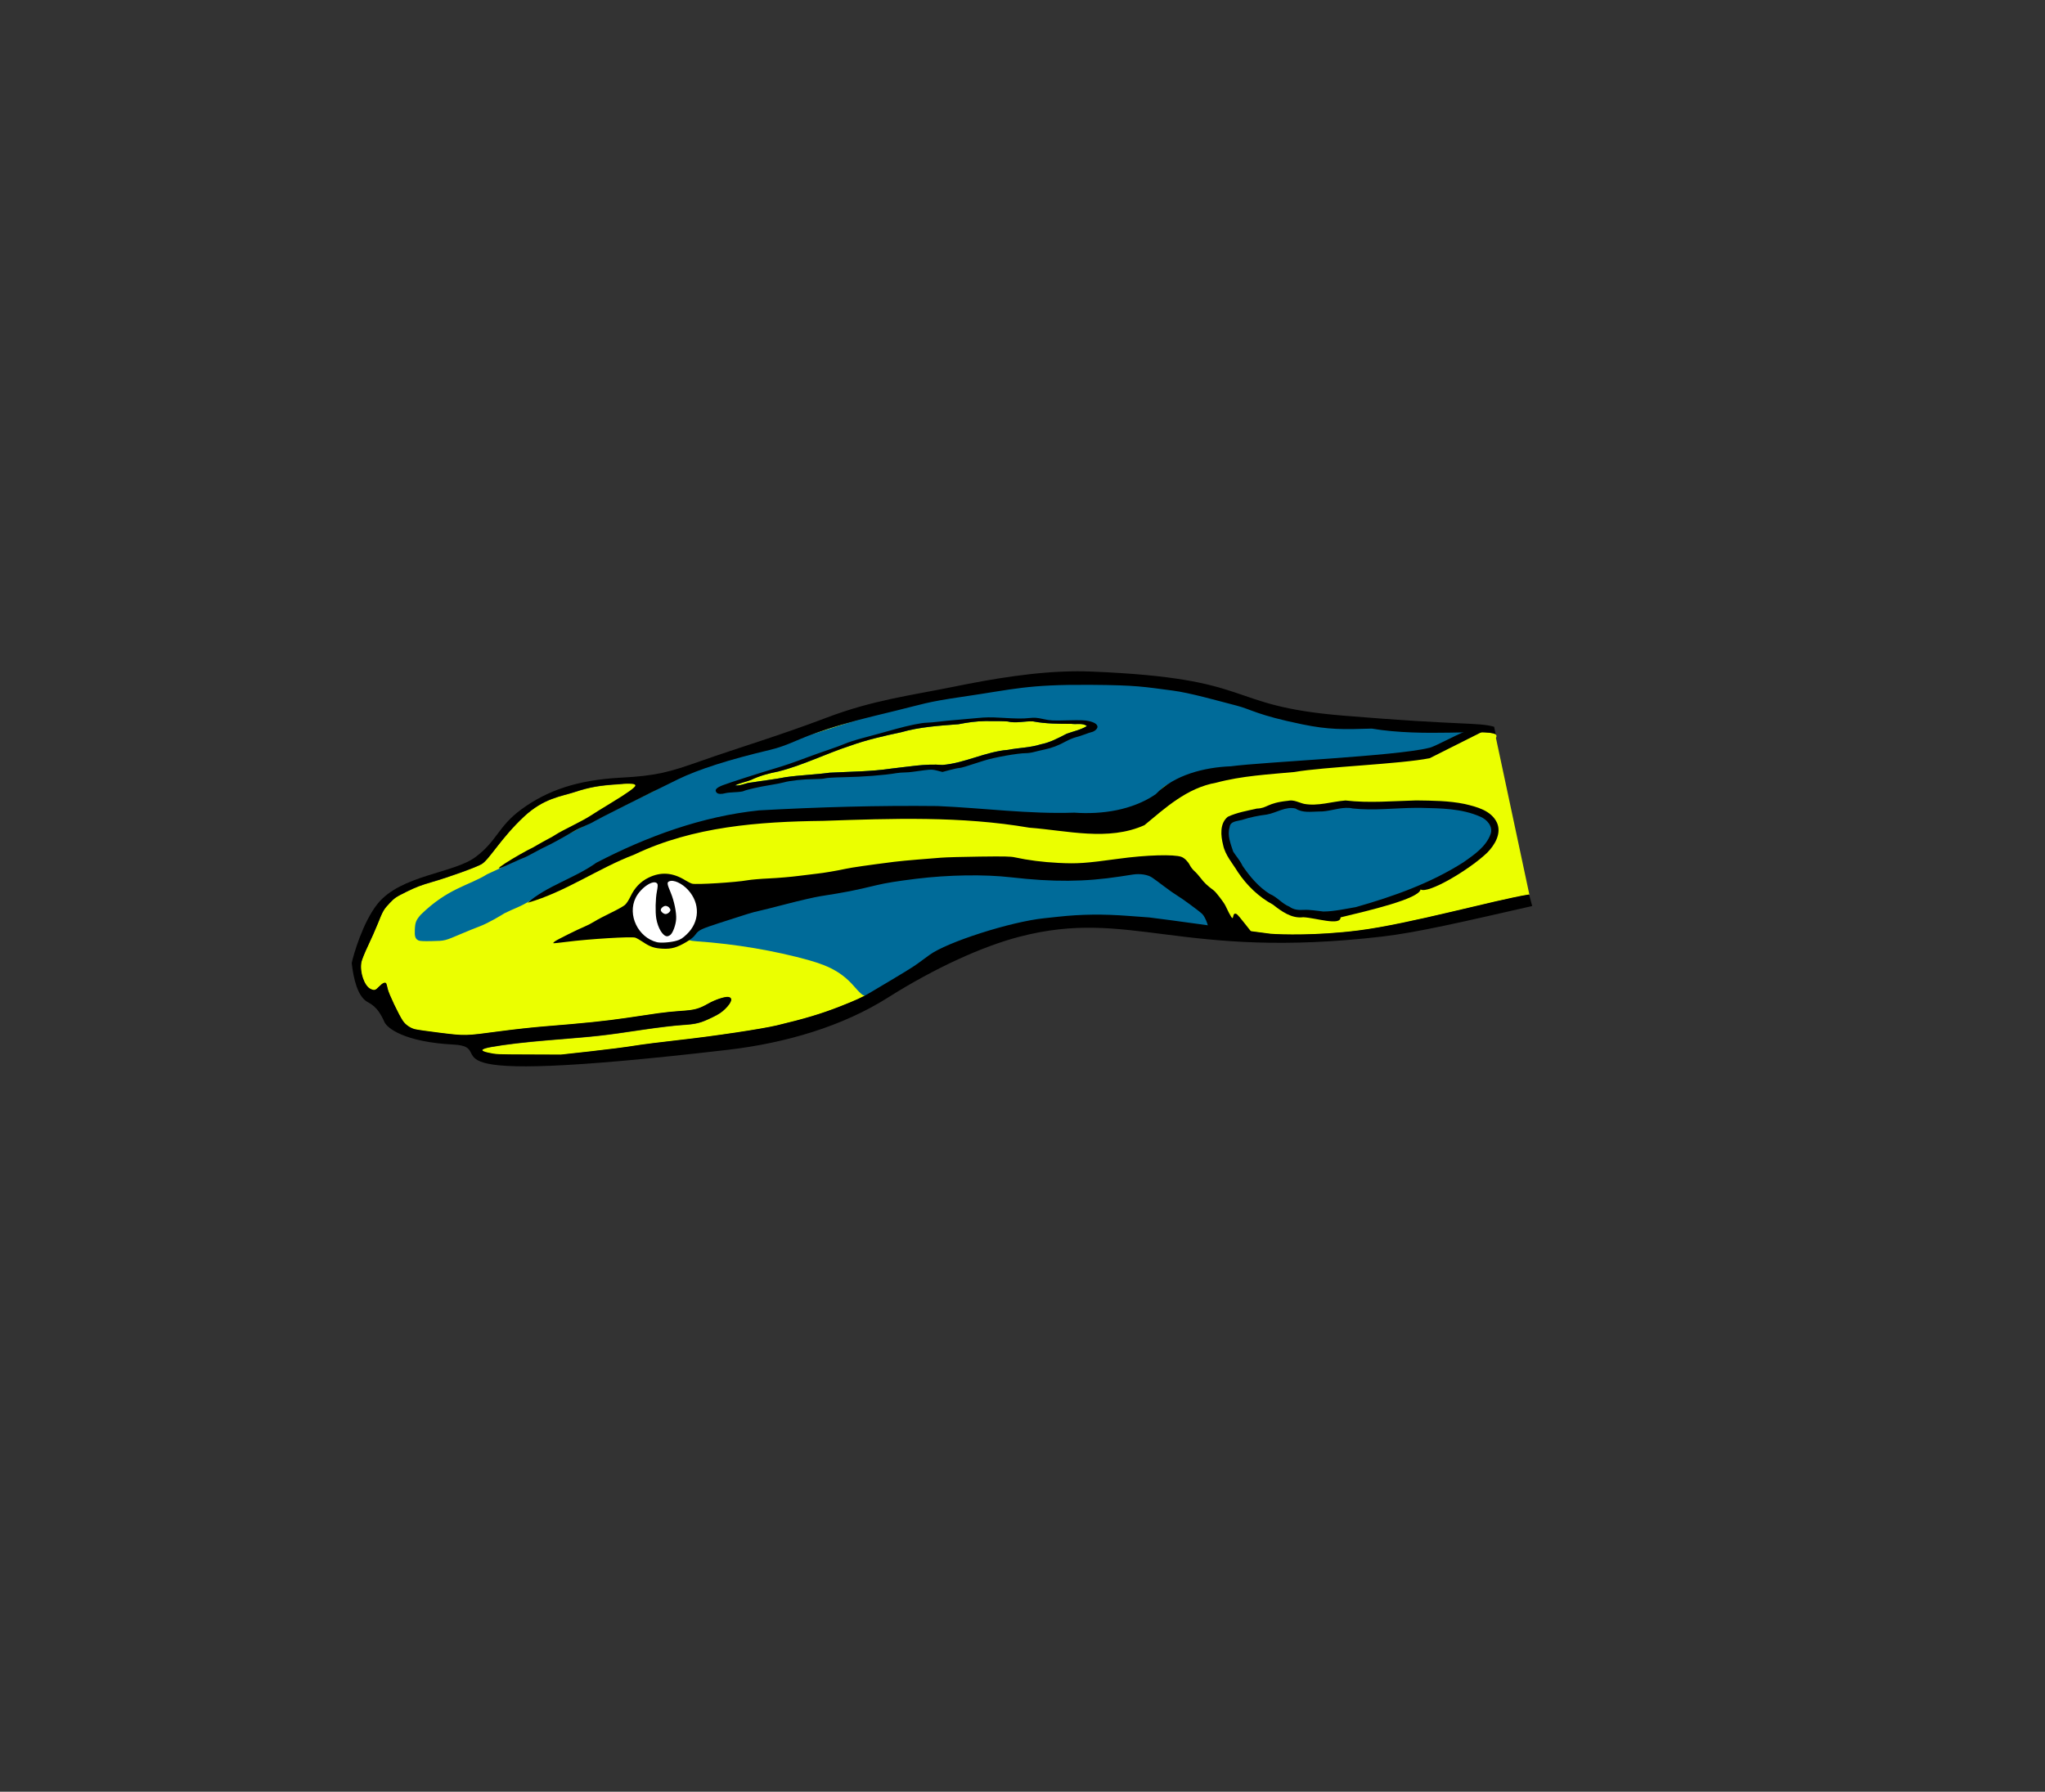 <?xml version="1.0" encoding="UTF-8" standalone="no"?>
<!-- Created with Inkscape (http://www.inkscape.org/) -->

<svg
   xmlns:dc="http://purl.org/dc/elements/1.1/"
   xmlns:cc="http://creativecommons.org/ns#"
   xmlns:rdf="http://www.w3.org/1999/02/22-rdf-syntax-ns#"
   xmlns:svg="http://www.w3.org/2000/svg"
   xmlns="http://www.w3.org/2000/svg"
   xmlns:sodipodi="http://sodipodi.sourceforge.net/DTD/sodipodi-0.dtd"
   xmlns:inkscape="http://www.inkscape.org/namespaces/inkscape"
   inkscape:version="0.48.1 r9760"
   version="1.1"
   id="svg2"
   height="2416.919"
   width="2758.172"
   sodipodi:docname="snakebrain-head.svg">
  <rect width="100%" height="100%" fill="#333333" stroke="none"/>
  <defs
     id="defs4">
    <inkscape:perspective
       sodipodi:type="inkscape:persp3d"
       inkscape:vp_x="0 : 526.18109 : 1"
       inkscape:vp_y="0 : 1000 : 0"
       inkscape:vp_z="744.09448 : 526.18109 : 1"
       inkscape:persp3d-origin="372.04724 : 350.78739 : 1"
       id="perspective10" />
    <inkscape:perspective
       id="perspective2845"
       inkscape:persp3d-origin="0.5 : 0.33333333 : 1"
       inkscape:vp_z="1 : 0.5 : 1"
       inkscape:vp_y="0 : 1000 : 0"
       inkscape:vp_x="0 : 0.5 : 1"
       sodipodi:type="inkscape:persp3d" />
    <inkscape:perspective
       id="perspective6332"
       inkscape:persp3d-origin="0.5 : 0.33333333 : 1"
       inkscape:vp_z="1 : 0.5 : 1"
       inkscape:vp_y="0 : 1000 : 0"
       inkscape:vp_x="0 : 0.5 : 1"
       sodipodi:type="inkscape:persp3d" />
    <inkscape:perspective
       id="perspective6375"
       inkscape:persp3d-origin="0.5 : 0.33333333 : 1"
       inkscape:vp_z="1 : 0.5 : 1"
       inkscape:vp_y="0 : 1000 : 0"
       inkscape:vp_x="0 : 0.5 : 1"
       sodipodi:type="inkscape:persp3d" />
    <inkscape:perspective
       id="perspective6439"
       inkscape:persp3d-origin="0.5 : 0.33333333 : 1"
       inkscape:vp_z="1 : 0.5 : 1"
       inkscape:vp_y="0 : 1000 : 0"
       inkscape:vp_x="0 : 0.5 : 1"
       sodipodi:type="inkscape:persp3d" />
    <inkscape:perspective
       id="perspective6517"
       inkscape:persp3d-origin="0.5 : 0.33333333 : 1"
       inkscape:vp_z="1 : 0.5 : 1"
       inkscape:vp_y="0 : 1000 : 0"
       inkscape:vp_x="0 : 0.5 : 1"
       sodipodi:type="inkscape:persp3d" />
    <inkscape:perspective
       id="perspective6593"
       inkscape:persp3d-origin="0.5 : 0.33333333 : 1"
       inkscape:vp_z="1 : 0.5 : 1"
       inkscape:vp_y="0 : 1000 : 0"
       inkscape:vp_x="0 : 0.5 : 1"
       sodipodi:type="inkscape:persp3d" />
    <inkscape:perspective
       id="perspective6669"
       inkscape:persp3d-origin="0.5 : 0.33333333 : 1"
       inkscape:vp_z="1 : 0.5 : 1"
       inkscape:vp_y="0 : 1000 : 0"
       inkscape:vp_x="0 : 0.5 : 1"
       sodipodi:type="inkscape:persp3d" />
    <inkscape:perspective
       id="perspective6745"
       inkscape:persp3d-origin="0.5 : 0.33333333 : 1"
       inkscape:vp_z="1 : 0.5 : 1"
       inkscape:vp_y="0 : 1000 : 0"
       inkscape:vp_x="0 : 0.5 : 1"
       sodipodi:type="inkscape:persp3d" />
    <inkscape:perspective
       id="perspective6821"
       inkscape:persp3d-origin="0.5 : 0.33333333 : 1"
       inkscape:vp_z="1 : 0.5 : 1"
       inkscape:vp_y="0 : 1000 : 0"
       inkscape:vp_x="0 : 0.5 : 1"
       sodipodi:type="inkscape:persp3d" />
  </defs>
  <sodipodi:namedview
     id="base"
     pagecolor="#ffffff"
     bordercolor="#666666"
     borderopacity="1.0"
     inkscape:pageopacity="0.0"
     inkscape:pageshadow="2"
     inkscape:zoom="0.35355339"
     inkscape:cx="1782.5881"
     inkscape:cy="831.64793"
     inkscape:document-units="px"
     inkscape:current-layer="g6831"
     showgrid="false"
     inkscape:window-width="1857"
     inkscape:window-height="1179"
     inkscape:window-x="61"
     inkscape:window-y="19"
     inkscape:window-maximized="0"
     showguides="false"
     inkscape:guide-bbox="true">
    <sodipodi:guide
       orientation="0,1"
       position="140.64,1536.618"
       id="guide5577" />
    <sodipodi:guide
       orientation="0,1"
       position="-515.679,953.224"
       id="guide5579" />
    <sodipodi:guide
       orientation="1,0"
       position="695.793,1326.532"
       id="guide5581" />
  </sodipodi:namedview>
  <g
     inkscape:label="Layer 1"
     inkscape:groupmode="layer"
     id="layer1"
     transform="translate(-1502.171,1693.136)">
    <g
       id="g6831">
      <g
         id="g6271">
        <path
           sodipodi:type="arc"
           style="fill:#000000;fill-opacity:1;stroke:none"
           id="path6829"
           sodipodi:cx="2397.2617"
           sodipodi:cy="-467.28928"
           sodipodi:rx="45.035263"
           sodipodi:ry="46.190014"
           d="m 2442.297,-467.289 c 0,25.51 -20.163,46.19 -45.035,46.19 -24.872,0 -45.035,-20.68 -45.035,-46.19 0,-25.51 20.163,-46.19 45.035,-46.19 24.872,0 45.035,20.68 45.035,46.19 z"
           transform="translate(2,4)" />
        <path
           id="path6211"
           d="m 3338.617,-669.136 c 3.246,-0.639 12.062,-1.582 19.59,-2.096"
           style="fill:#ffde00;fill-opacity:1;stroke:none" />
        <path
           id="path6209"
           d="m 3358.208,-671.232 c 47.09,-10.608 55.816,-27.288 81.308,-26.18"
           style="fill:#ffde00;fill-opacity:1;stroke:none" />
        <path
           id="path5669"
           d="m 3312.396,-466.788 c 9.075,-1.44 20.55,-3.717 25.5,-5.061 176.423,-82.481 250.464,-110.928 -14.154,-126.901 -9.716,-0.607 -12.277,-0.41 -19.865,1.526 -6.62,1.688 -10.095,2.061 -14.475,1.553 -4.344,-0.504 -7.011,-0.226 -10.826,1.129 -4.498,1.597 -5.867,1.66 -12.282,0.56 -3.971,-0.681 -9.285,-2.187 -11.809,-3.347 -6.77,-3.111 -12.683,-2.642 -25.72,2.042 -6.817,2.449 -15.343,4.623 -22,5.61 -5.978,0.886 -14.678,2.937 -19.332,4.559 -4.654,1.621 -9.696,2.948 -11.203,2.948 -9.956,0 -13.343,10.775 -8.72,27.739 2.525,9.263 3.047,10.328 7.462,15.215 1.877,2.077 4.108,5.441 4.958,7.476 1.491,3.569 7.799,12.377 16.698,23.316 6.864,8.438 18.491,18.214 25.291,21.265 3.66,1.642 7.8,4.512 10.091,6.996 2.648,2.87 7.181,5.816 14.234,9.248 l 10.349,5.037 10.151,-0.614 c 7.222,-0.437 11.594,-0.216 15.151,0.765 7.321,2.018 12.164,1.85 30.5,-1.059 z"
           style="fill:#000000" />
        <path
           sodipodi:nodetypes="ccsssssssccsssssssscsscsscsssscssssssssssscccssssscsssssssc"
           inkscape:connector-curvature="0"
           id="path6193"
           d="m 3519.78,-697.827 c 10.72,-17.246 -85.773,1.701 -167.713,-12.1 -34.922,5.147 -58.277,1.528 -93.672,-5.745 -61.554,-12.647 -68.341,-20.058 -89,-25.359 -27.177,-6.973 -62.532,-17.194 -85.912,-20.212 -39.353,-5.08 -47.491,-7.301 -111.088,-7.715 -85.877,-0.559 -101.395,5.79 -174,16.352 -46.943,6.829 -52.973,9.958 -88,18.48 -42.541,10.35 -65.736,15.858 -93,24.783 -39.134,12.81 -50.837,21.953 -77.5,28.26 -66.767,18.777 -108.623,31.734 -202.936,45.95 -26.066,1.568 -39.739,3.988 -59.775,10.577 -17.961,5.907 -41.609,8.104 -68.42,33.142 -31.073,29.018 -46.324,57.242 -56.869,63.914 -6.339,4.011 -43.347,17.38 -67.5,24.383 -14.826,4.299 -21.585,6.892 -34.032,13.058 -14.384,7.125 -16.062,8.252 -22.709,15.25 -8.123,8.552 -9.175,10.375 -16.304,28.262 -2.822,7.081 -8.698,20.363 -13.057,29.517 -4.43,9.302 -8.376,19.079 -8.947,22.167 -2.445,13.224 3.999,32.066 12.316,36.012 5.268,2.5 6.529,2.146 11.828,-3.322 4.648,-4.797 8.041,-6.208 9.45,-3.93 0.364,0.589 1.252,3.892 1.974,7.341 1.329,6.354 15.019,35.131 20.524,43.142 3.416,4.972 9.245,9.126 15.407,10.981 2.554,0.768 18.01,3.024 34.347,5.012 34.913,4.249 33.749,4.279 81.204,-2.074 17.875,-2.393 44.2,-5.29 58.5,-6.438 55.567,-4.461 83.131,-7.302 112,-11.544 16.5,-2.424 36.075,-5.303 43.5,-6.397 7.425,-1.094 20.797,-2.453 29.716,-3.02 18.788,-1.194 24.334,-2.692 37.529,-10.141 8.993,-5.077 21.763,-9.305 26.419,-8.748 6.707,0.802 5.098,7.101 -4.114,16.112 -4.611,4.51 -8.666,7.18 -17.05,11.223 -16.224,7.824 -21.501,9.149 -41.602,10.445 -9.596,0.619 -32.198,3.316 -50.398,6.015 -58.13,8.619 -59.361,8.756 -130.428,14.537 -30.315,2.466 -58.102,5.776 -76.257,9.085 -14.281,2.603 -15.491,5.267 -3.546,7.811 10.84,2.308 10.14,2.277 55.469,2.438 l 42.239,0.15 40.261,-4.441 0,-3e-4 c 22.143,-2.443 48.361,-5.801 58.261,-7.463 9.9,-1.662 38.3,-5.271 63.112,-8.02 45.383,-5.029 109.796,-14.712 129.888,-19.526 38.518,-9.228 59.674,-15.599 85.673,-25.801 20.204,-7.928 29.663,-12.237 39,-17.767 45.269,-26.811 58.222,-34.721 65.126,-39.774 4.29,-3.139 11.39,-8.35 15.779,-11.579 23.555,-17.329 109.097,-44.774 154.421,-49.545 6.05,-0.637 14.825,-1.571 19.5,-2.077 31.371,-3.392 59.802,-3.709 95,-1.059 7.425,0.559 19.8,1.473 27.5,2.03 7.7,0.558 156.9,21.45 163.5,21.984 14.752,1.192 62.702,2.567 118.16,-4.361 69.761,-8.714 187.194,-41.89 231.374,-48.686"
           style="fill:#ebff00;fill-opacity:1;stroke:none" />
        <path
           sodipodi:nodetypes="ccccccccccccccccc"
           inkscape:connector-curvature="0"
           id="path6221"
           d="m 3412.469,-613.438 c -31.835,0.815 -63.82,3.821 -95.563,0.094 -18.581,1.443 -37.169,7.995 -55.875,4.562 -7.115,-1.707 -13.973,-5.958 -21.719,-4.156 -28.893,2.972 -27.324,10.072 -42,10.5 -13.155,3 -26.927,5.331 -39.156,11.062 -11.162,9.031 -9.517,25.584 -6.324,38.065 2.904,13.968 12.7,24.537 19.824,36.404 12.094,18.129 28.146,33.643 47.353,44.008 11.653,9.15 25.215,19.067 40.959,17.023 16.745,0.803 50.246,12.062 50.29,0.199 38.072,-9.165 105.857,-24.994 107.891,-37.678 9.932,6.455 65.393,-26.158 89.976,-49.677 10.022,-10.202 19.461,-25.729 13.125,-40.219 -7.753,-16.692 -27.349,-21.561 -43.696,-25.398 -21.365,-4.413 -43.349,-4.468 -65.085,-4.79 z"
           style="fill:#000000;fill-opacity:1;stroke:none" />
        <path
           id="path6205"
           transform="translate(1502.171,-1693.136)"
           d="M 1477.625 919.562 C 1417.024 919.874 1355.782 927.445 1286.812 936.656 C 1255.387 941.501 1162.896 968.77 1116.719 983.719 C 1074.621 997.346 1058.83 1000.184 1039.188 1004.75 C 1002.952 1013.259 953.387 1033.412 909.625 1051.188 C 899.45 1056.335 882.994 1066.64 879.969 1068.031 C 812.339 1099.694 724.09 1148.937 657.094 1179.25 C 632.294 1194.698 604.312 1197.881 567.469 1233.875 C 561.152 1241.171 559.969 1244.083 559.5 1253.688 C 559.04 1263.115 560.059 1266.304 564.219 1268.5 C 566.053 1269.468 570.855 1269.73 582.688 1269.469 C 600.505 1269.075 599.321 1269.348 623.188 1259.188 C 630.612 1256.027 641.188 1251.752 646.688 1249.688 C 659.505 1244.876 677.321 1233.88 680.344 1231.969 C 693.568 1225.274 701.333 1223.64 716.531 1214.031 C 738.122 1204.412 752.285 1205.848 769.031 1189.125 C 776.456 1184.965 792.023 1175.382 797.969 1172.75 C 818.774 1165.418 815.585 1165.141 830.406 1154.594 C 834.885 1150.369 862.096 1137.441 879.688 1131.719 C 883.538 1130.466 893.636 1126.769 902.125 1123.5 C 910.614 1120.231 921.414 1116.723 926.125 1115.688 C 930.836 1114.652 939.862 1112.008 946.188 1109.812 C 957.596 1105.852 973.069 1102.488 995.188 1099.188 C 1013.989 1096.381 1020.726 1095.711 1040.688 1094.719 C 1051.138 1094.199 1065.088 1093.328 1071.688 1092.781 C 1078.287 1092.235 1106.148 1091.531 1133.594 1091.219 C 1161.039 1090.907 1183.831 1090.447 1184.25 1090.188 C 1184.669 1089.928 1192.954 1089.31 1202.656 1088.812 C 1220.05 1087.92 1247.398 1088.577 1279.188 1090.656 C 1287.713 1091.214 1304.138 1092.177 1315.688 1092.781 C 1327.237 1093.385 1342.763 1094.808 1350.188 1095.938 C 1361.822 1097.708 1371.081 1098.104 1417.188 1098.812 C 1446.612 1099.265 1472.821 1099.924 1475.406 1100.281 C 1478.604 1100.723 1481.661 1100.411 1484.969 1099.312 C 1487.643 1098.424 1494.06 1096.995 1499.25 1096.156 C 1512.368 1094.036 1522.665 1091.29 1530.25 1087.875 C 1533.803 1086.276 1539.388 1084.218 1542.688 1083.281 C 1551.71 1080.72 1556.676 1077.379 1561.062 1070.938 C 1563.203 1067.793 1566.855 1063.71 1569.188 1061.844 C 1574.389 1057.682 1587.383 1052.069 1596.156 1050.219 C 1599.746 1049.461 1607.174 1046.766 1612.656 1044.219 C 1620.245 1040.693 1624.477 1039.391 1630.375 1038.719 C 1634.636 1038.233 1639.974 1037.323 1642.219 1036.719 C 1644.56 1036.088 1653.207 1035.702 1662.5 1035.812 C 1675.832 1035.971 1679.751 1035.68 1684.688 1034.156 C 1691.404 1032.084 1710.447 1031.709 1737.188 1033.125 C 1751.582 1033.887 1751.817 1033.868 1766.219 1030.375 C 1782.168 1026.506 1792.605 1025.83 1815.5 1027.219 C 1822.83 1027.664 1830.207 1027.536 1835 1026.844 C 1839.241 1026.231 1847.862 1025.297 1854.188 1024.781 C 1860.513 1024.266 1869.513 1022.91 1874.188 1021.781 C 1878.862 1020.653 1884.951 1019.75 1887.719 1019.75 C 1890.486 1019.746 1895.211 1019.056 1898.219 1018.219 C 2009.064 988.404 1974.75 986.209 1967.594 985.844 C 1892.415 982.01 1871.113 982.587 1744.719 969.594 C 1734.813 967.41 1715.662 963.362 1702.188 960.625 C 1679.385 955.994 1664.529 945.841 1641.438 939.625 C 1584.079 924.679 1531.097 919.288 1477.625 919.562 z M 1329.188 972.656 C 1330.942 972.634 1332.706 972.644 1334.469 972.688 C 1342.656 972.63 1350.86 972.626 1359.031 973.188 C 1370.396 976.045 1381.961 972.423 1393.438 973.094 C 1410.387 976.389 1427.857 976.328 1445.156 976.406 C 1451.906 977.45 1460.469 974.844 1465.938 979.438 C 1457.536 984.557 1447.742 986.448 1438.562 989.812 C 1427.297 995.658 1416.039 1001.663 1403.375 1004.125 C 1389.144 1008.664 1374.172 1008.624 1359.594 1011.5 C 1329.211 1013.904 1301.401 1029.438 1271.125 1031.875 C 1247.97 1029.983 1225 1034.314 1202.062 1036.781 C 1174.531 1040.856 1146.722 1040.823 1119 1042.312 C 1099.395 1044.987 1079.446 1045.507 1059.844 1048.312 C 1044.386 1051.417 1028.832 1052.957 1013.281 1055.562 C 1005.809 1055.936 998.782 1060.505 991.406 1059.406 C 997.635 1056.284 1005.961 1054.738 1012.969 1052.031 C 1024.764 1046.38 1037.223 1043.113 1050.031 1040.594 C 1083.268 1032.147 1114.32 1016.503 1146.844 1005.906 C 1169.218 997.837 1192.319 992.686 1215.5 987.719 C 1240.687 980.504 1266.797 978.926 1292.781 976.906 C 1304.826 974.512 1316.908 972.81 1329.188 972.656 z M 1909.844 1089.719 C 1881.33 1089.888 1852.647 1093.71 1824.312 1090.531 C 1821.4 1089.758 1818.241 1089.674 1815.125 1089.75 C 1802.85 1090.181 1791.166 1095.047 1778.719 1094.656 C 1768.162 1094.861 1756.692 1096.773 1747.406 1090.656 C 1734.011 1087.354 1721.547 1096.522 1708.656 1098.75 C 1697.286 1100.187 1686.093 1102.351 1675.094 1106 C 1668.849 1107.813 1659.302 1107.466 1658.438 1115.812 C 1655.046 1127.086 1659.856 1138.232 1663.281 1148.812 C 1667.422 1155.234 1672.647 1160.931 1675.875 1167.969 C 1685.796 1182.493 1697.582 1196.557 1712.656 1205.938 C 1722.529 1209.926 1729.014 1218.992 1739.031 1223 C 1744.726 1227.239 1751.351 1227.805 1758.219 1227.344 C 1767.228 1226.894 1776.003 1228.708 1784.812 1229.562 C 1799.572 1229.474 1814.064 1226.054 1828.531 1223.656 C 1879.007 1209.338 1929.243 1191.536 1973.75 1163.188 C 1988.109 1153.079 2004.211 1142.302 2010.469 1125.031 C 2014.067 1114.736 2005.354 1105.26 1996.531 1101.625 C 1971.246 1090.421 1942.82 1090.306 1915.562 1089.719 C 1913.663 1089.694 1911.745 1089.707 1909.844 1089.719 z M 1533.031 1173.25 C 1525.401 1173.235 1517.172 1173.808 1512.188 1174.938 C 1508.062 1175.872 1501.537 1176.907 1497.688 1177.25 C 1493.838 1177.593 1487.005 1178.514 1482.5 1179.281 C 1477.995 1180.048 1462.821 1180.964 1448.781 1181.344 C 1422.367 1182.057 1409.657 1181.482 1369.188 1177.688 C 1329.647 1173.98 1318.476 1173.579 1287.719 1174.719 C 1271.753 1175.31 1251.713 1176.65 1243.188 1177.719 C 1234.662 1178.788 1223.412 1180.166 1218.188 1180.75 C 1203.814 1182.358 1184.802 1185.575 1174.188 1188.219 C 1146.523 1195.109 1125.818 1199.193 1102.688 1202.281 C 1095.416 1203.252 1077.992 1207.194 1058.469 1212.312 C 1040.749 1216.958 1021.945 1221.662 1016.656 1222.75 C 1011.367 1223.838 1003.816 1225.893 999.875 1227.312 C 995.934 1228.732 990.212 1230.533 987.188 1231.344 C 975.998 1234.342 942.597 1245.811 939.469 1247.719 C 935.386 1250.208 927.188 1261.213 927.188 1264.219 C 927.188 1267.975 929.77 1269.084 940.031 1269.781 C 991.334 1273.266 1045.59 1282.453 1091.688 1295.438 C 1121.302 1303.779 1137.657 1313.557 1153.938 1332.719 C 1157.442 1336.844 1161.741 1341.044 1163.5 1342.031 C 1165.56 1343.187 1167.755 1343.613 1169.688 1343.25 C 1174.389 1342.367 1230.244 1308.51 1244.688 1297.781 C 1261.385 1285.378 1260.65 1285.8 1276.875 1278.875 C 1316.299 1262.048 1366.064 1247.531 1398.719 1243.312 C 1459.364 1235.478 1477.308 1235.656 1597.438 1245.25 C 1632.915 1248.083 1645.821 1259.423 1646.531 1254.438 C 1647.193 1249.792 1621.876 1225.193 1595.375 1206.938 C 1591.147 1204.025 1582.997 1198.4 1577.25 1194.438 C 1571.503 1190.475 1563.935 1184.835 1560.438 1181.906 C 1556.94 1178.977 1552.405 1175.865 1550.375 1175 C 1547.688 1173.855 1540.661 1173.265 1533.031 1173.25 z "
           style="fill:#006b99;fill-opacity:1;stroke:none" />
        <g
           id="g6215">
          <path
             sodipodi:nodetypes="cscscscssssscsscsscscsscsccscscsscsssssssscccssscc"
             inkscape:connector-curvature="0"
             style="fill:#000000;fill-opacity:1;stroke:none"
             d="m 3130.847,-437.071 c 3.984,-1 -2.553,-18.849 -7.201,-23.229 -4.764,-4.489 -28.162,-21.621 -34.75,-25.445 -2.75,-1.596 -10.339,-6.958 -16.864,-11.915 -6.525,-4.957 -13.789,-10.285 -16.142,-11.841 -5.86,-3.872 -16.109,-5.439 -25.816,-3.946 -3.948,0.607 -11.678,1.798 -17.178,2.648 -47.376,7.314 -90.007,7.633 -147,1.101 -36.048,-4.131 -84.352,-3.387 -128,1.972 -24.985,3.067 -41.092,5.66 -53,8.529 -31.04,7.48 -40.974,9.431 -76.409,15.01 -7.375,1.161 -27.85,5.875 -45.5,10.476 -17.65,4.601 -34.791,8.896 -38.091,9.544 -6.213,1.22 -16.718,4.433 -51.241,15.672 -26.219,8.535 -29.018,9.87 -33.428,15.939 -2.561,3.524 -6.025,6.357 -12.44,10.175 -12.463,7.417 -20.061,9.567 -31.704,8.973 -11.315,-0.578 -17.032,-2.506 -26.667,-8.997 -4.114,-2.771 -8.839,-5.443 -10.5,-5.937 -5.57,-1.657 -63.17,1.896 -92.52,5.706 -9.625,1.25 -17.718,2.059 -17.985,1.799 -0.267,-0.26 0.633,-1.324 2,-2.364 3.033,-2.309 30.871,-16.18 40.385,-20.122 3.795,-1.573 9.815,-4.701 13.378,-6.951 3.563,-2.25 13.375,-7.419 21.805,-11.486 8.43,-4.067 16.967,-8.835 18.972,-10.595 2.234,-1.961 5.179,-6.428 7.606,-11.538 5.579,-11.743 13.553,-20.067 24.218,-25.281 16.797,-8.211 32.603,-7.083 49.841,3.556 3.208,1.98 7.266,4.011 9.019,4.514 5.457,1.565 58.984,-1.75 74.86,-4.636 4.62,-0.84 17.851,-1.96 29.401,-2.488 11.55,-0.528 29.325,-2.047 39.5,-3.376 10.175,-1.328 21.425,-2.703 25,-3.056 8.094,-0.798 26.606,-3.94 38.5,-6.534 8.018,-1.748 31.528,-5.135 65.5,-9.434 6.325,-0.8 20.5,-2.161 31.5,-3.024 11,-0.863 25.175,-1.998 31.5,-2.522 6.325,-0.524 29.725,-1.185 52,-1.467 33.816,-0.429 41.655,-0.264 47.5,1 18.343,3.966 37.429,6.403 58.562,7.479 25.754,1.311 36.589,0.568 81.438,-5.587 37.219,-5.108 75.021,-6.217 84.825,-2.49 4.001,1.521 8.696,6.175 11.184,11.085 1.326,2.617 4.16,6.271 6.297,8.12 2.137,1.849 6.005,6.165 8.595,9.59 4.632,6.127 8.811,10.072 17.491,16.514 2.862,2.124 13.45,15.803 15.689,20.512 15.289,32.156 6.5,7.193 14.789,11.119 3.372,1.597 19.923,24.964 23.336,27.481"
             id="path6191" />
          <path
             style="fill:#ffffff;fill-opacity:1;stroke:none"
             d="m 2415.017,-424.283 c 5.257,-1.624 7.71,-3.182 13.271,-8.428 17.71,-16.706 18.506,-41.828 1.903,-59.996 -8.196,-8.967 -19.703,-14.197 -25.464,-11.572 -3.188,1.453 -2.933,3.355 2.041,15.204 4.687,11.165 7.979,27.261 7.342,35.902 -0.561,7.606 -4.021,17.398 -7.311,20.687 -1.272,1.272 -3.443,2.313 -4.825,2.313 -5.766,0 -12.526,-11.066 -14.66,-24 -1.456,-8.827 -1.072,-26.53 0.787,-36.226 1.234,-6.438 1.413,-9.365 0.649,-10.586 -4.261,-6.808 -22.36,4.952 -29.292,19.033 -11.318,22.99 3.263,53.358 28.691,59.755 5.324,1.339 19.287,0.256 26.867,-2.086 z"
             id="path5663" />
          <path
             style="fill:#ffffff;fill-opacity:1"
             d="m 2404.396,-469.172 c 1.1,1.1 2,2.675 2,3.5 0,2.339 -3.736,5.5 -6.5,5.5 -2.764,0 -6.5,-3.161 -6.5,-5.5 0,-2.339 3.736,-5.5 6.5,-5.5 1.375,0 3.4,0.9 4.5,2 z"
             id="path6675"
             inkscape:connector-curvature="0" />
        </g>
        <path
           sodipodi:nodetypes="cccccccccccccccsc"
           inkscape:connector-curvature="0"
           id="path6213"
           d="m 3430.461,-670.371 c -40.328,7.993 -142.416,11.609 -182.349,18.593 -35.065,3.299 -70.719,5.129 -105.422,14.388 -40.202,7.148 -69.3,34.625 -96.961,57.327 -48.934,21.96 -104.126,7.235 -155.331,3.403 -91.975,-15.801 -185.407,-12.388 -278.224,-9.19 -86.312,1.014 -174.97,7.578 -254.045,45.276 -49.472,18.838 -93.174,50.57 -144.255,65.214 25.443,-22.708 63.679,-33.236 92.556,-53.991 68.333,-35.562 142.631,-62.641 219.582,-70.669 80.147,-4.457 160.46,-6.726 240.723,-5.827 61.59,2.623 122.721,11.022 184.473,8.916 37.518,2.653 78.141,-3.376 109.564,-24.75 25.264,-26.294 65.806,-36.389 101.406,-37.797 44.908,-5.913 222.556,-13.648 267,-24.768 6.909,-0.529 47.829,-24.018 54.742,-23.616 6.913,0.402 12.818,1.693 19.698,0.726"
           style="fill:#000000;fill-opacity:1;stroke:none" />
        <path
           id="path5667"
           transform="translate(1502.171,-1693.136)"
           d="M 1333 967.656 C 1328.159 967.717 1323.677 968.032 1318.031 968.594 C 1310.168 969.376 1297.869 970.475 1290.719 971.031 C 1283.569 971.588 1272.769 972.654 1266.719 973.406 C 1260.669 974.158 1253.057 974.824 1249.812 974.875 C 1242.843 974.984 1225.831 978.449 1207.719 983.469 C 1200.569 985.45 1190.669 988.192 1185.719 989.562 C 1180.769 990.933 1170.066 993.838 1161.938 996 C 1153.809 998.162 1143.909 1001.345 1139.938 1003.094 C 1135.966 1004.843 1125.744 1008.621 1117.219 1011.5 C 1108.694 1014.379 1096.094 1018.857 1089.219 1021.438 C 1069.359 1028.892 1058.713 1032.54 1043.719 1037 C 1022.457 1043.324 983.687 1055.82 974.969 1059.156 C 965.733 1062.69 963.212 1065.837 966.781 1069.406 C 968.584 1071.209 973.084 1071.407 978.375 1069.938 C 980.387 1069.379 986.269 1068.78 991.438 1068.594 C 996.606 1068.408 1001.787 1067.726 1002.969 1067.094 C 1006.162 1065.385 1024.348 1061.25 1038.906 1058.938 C 1045.952 1057.818 1054.194 1056.217 1057.219 1055.344 C 1065.271 1053.018 1083.961 1050.993 1097.906 1050.969 C 1104.608 1050.957 1111.358 1050.495 1112.906 1049.906 C 1114.458 1049.316 1125.589 1048.629 1137.719 1048.406 C 1163.843 1047.926 1192.4 1045.716 1209.156 1042.875 C 1212.145 1042.368 1217.121 1041.969 1220.219 1041.969 C 1223.317 1041.969 1228.293 1041.56 1231.281 1041.062 C 1234.27 1040.565 1241.348 1039.604 1247 1038.938 C 1256.161 1037.858 1258.019 1037.931 1264.188 1039.531 L 1271.125 1041.312 L 1281.094 1038.656 C 1286.588 1037.183 1292.282 1035.969 1293.719 1035.969 C 1296.097 1035.969 1302.282 1034.112 1327.219 1026 C 1340.29 1021.748 1373.083 1015.909 1383.75 1015.938 C 1386.518 1015.945 1391.243 1015.292 1394.25 1014.469 C 1397.257 1013.645 1403.876 1012.084 1408.938 1011 C 1419.151 1008.813 1427.143 1005.744 1437.938 999.875 C 1441.9 997.721 1447.75 995.312 1450.938 994.5 C 1454.125 993.688 1459.644 991.916 1463.219 990.562 C 1466.794 989.209 1470.889 987.828 1472.312 987.531 C 1476.22 986.716 1480.219 983.151 1480.219 980.469 C 1480.219 977.059 1476.128 974.333 1468.438 972.625 C 1463.128 971.446 1457.152 971.245 1439.719 971.688 C 1419.349 972.205 1416.917 972.072 1407.25 969.969 C 1398.5 968.065 1395.52 967.846 1388.781 968.531 C 1378.815 969.545 1372.477 969.479 1350.031 968.188 C 1343.039 967.785 1337.841 967.595 1333 967.656 z M 1329.188 972.656 C 1330.942 972.634 1332.706 972.644 1334.469 972.688 C 1342.656 972.63 1350.86 972.626 1359.031 973.188 C 1370.396 976.045 1381.961 972.423 1393.438 973.094 C 1410.387 976.389 1427.857 976.328 1445.156 976.406 C 1451.906 977.45 1460.469 974.844 1465.938 979.438 C 1457.536 984.557 1447.742 986.448 1438.562 989.812 C 1427.297 995.658 1416.039 1001.663 1403.375 1004.125 C 1389.144 1008.664 1374.172 1008.624 1359.594 1011.5 C 1329.211 1013.904 1301.401 1029.438 1271.125 1031.875 C 1247.97 1029.983 1225 1034.314 1202.062 1036.781 C 1174.531 1040.856 1146.722 1040.823 1119 1042.312 C 1099.395 1044.987 1079.446 1045.507 1059.844 1048.312 C 1044.386 1051.417 1028.832 1052.957 1013.281 1055.562 C 1005.809 1055.936 998.782 1060.505 991.406 1059.406 C 997.635 1056.284 1005.961 1054.738 1012.969 1052.031 C 1024.764 1046.38 1037.223 1043.113 1050.031 1040.594 C 1083.268 1032.147 1114.32 1016.503 1146.844 1005.906 C 1169.218 997.837 1192.319 992.686 1215.5 987.719 C 1240.687 980.504 1266.797 978.926 1292.781 976.906 C 1304.826 974.512 1316.908 972.81 1329.188 972.656 z "
           style="fill:#000000;fill-opacity:1;stroke:none;stroke-opacity:1" />
        <path
           sodipodi:nodetypes="sssssssscsssssssccssssssssssssscccssssscsssccssssccscsccssssssssssscscscccscsccssssssssscccscs"
           id="outborder"
           d="m 2956.236,-787.629 c -56.993,0.011 -116.779,10.47 -167.031,20.688 -60.393,12.28 -109.55,18.064 -173,42.188 -63.45,24.124 -115.103,39.193 -170,58.563 -41.907,14.786 -59.274,19.58 -107.062,22.094 -58.353,3.069 -98.81,17.276 -133.281,42.344 -32.013,23.28 -32.783,42.541 -62.281,64.656 -29.498,22.115 -100.813,24.148 -132.188,63.156 -19.827,24.651 -32.732,69.477 -34.875,79.937 2.603,22.295 8.042,43.494 19.719,51.438 5.586,3.8 14.792,6.045 24.344,27.906 3.566,8.161 26.429,27.083 93.531,30.594 67.102,3.511 -81.135,59.452 369.406,7.094 78.649,-9.14 155.126,-31.881 215.938,-70.312 64.906,-41.02 128.697,-69.505 177.427,-82.211 150.51,-39.244 216.61,31.517 489.969,-0.344 46.217,-5.387 107.598,-19.629 201.851,-41.132 l -4.215,-15.594 c -44.656,7.01 -161.286,39.92 -230.719,48.594 -55.459,6.928 -103.404,5.567 -118.156,4.375 -6.6,-0.533 -155.8,-21.442 -163.5,-22 -7.7,-0.558 -20.075,-1.472 -27.5,-2.031 -35.198,-2.65 -63.629,-2.329 -95,1.063 -4.675,0.505 -13.45,1.457 -19.5,2.094 -45.324,4.771 -130.851,32.203 -154.406,49.531 -4.389,3.229 -11.492,8.423 -15.781,11.562 -6.905,5.053 -19.855,12.97 -65.125,39.781 -9.337,5.53 -18.796,9.854 -39,17.781 -25.999,10.201 -47.17,16.553 -85.687,25.781 -20.092,4.814 -84.492,14.502 -129.875,19.531 -24.811,2.749 -53.225,6.37 -63.125,8.031 -9.9,1.662 -36.106,5.026 -58.25,7.469 l -40.281,4.438 -42.219,-0.156 c -45.33,-0.161 -44.629,-0.129 -55.469,-2.438 -11.945,-2.543 -10.75,-5.21 3.531,-7.812 18.155,-3.309 45.966,-6.628 76.281,-9.094 71.066,-5.78 72.276,-5.912 130.406,-14.531 18.201,-2.699 40.81,-5.381 50.406,-6 20.101,-1.296 25.37,-2.644 41.594,-10.469 8.384,-4.043 12.451,-6.708 17.062,-11.219 9.213,-9.011 10.8,-15.292 4.094,-16.094 -4.657,-0.557 -17.413,3.674 -26.406,8.75 -13.195,7.449 -18.743,8.931 -37.531,10.125 -8.919,0.567 -22.294,1.937 -29.719,3.031 -7.425,1.094 -27,3.982 -43.5,6.406 -28.869,4.241 -56.433,7.07 -112,11.531 -14.3,1.148 -40.625,4.045 -58.5,6.438 -47.455,6.353 -46.275,6.311 -81.188,2.062 -16.337,-1.988 -31.79,-4.232 -34.344,-5 -6.162,-1.855 -11.99,-5.997 -15.406,-10.969 -5.505,-8.012 -19.202,-36.802 -20.531,-43.156 -0.722,-3.449 -1.605,-6.755 -1.969,-7.344 -1.408,-2.279 -4.821,-0.86 -9.469,3.938 -5.298,5.468 -6.544,5.812 -11.812,3.312 -8.317,-3.946 -14.757,-22.776 -12.312,-36 0.571,-3.087 4.507,-12.885 8.938,-22.187 4.359,-9.154 10.24,-22.419 13.062,-29.5 7.129,-17.887 8.158,-19.73 16.281,-28.281 6.647,-6.998 8.335,-8.125 22.719,-15.25 12.447,-6.166 19.206,-8.732 34.031,-13.031 24.153,-7.004 61.161,-20.395 67.5,-24.406 10.545,-6.673 25.802,-34.888 56.875,-63.906 26.811,-25.038 50.445,-27.218 68.406,-33.125 20.036,-6.589 33.715,-9.025 59.781,-10.594 16.372,-0.985 21.938,-0.469 21.938,2 0,2.426 -10.708,10.096 -32.656,23.406 -11.738,7.118 -24.506,15.044 -28.375,17.625 -3.869,2.581 -14.787,8.542 -24.25,13.25 -9.463,4.708 -19.095,9.893 -21.438,11.5 -2.343,1.607 -7.097,4.349 -10.562,6.094 -3.465,1.745 -12.89,7.034 -20.938,11.75 -15.873,7.261 -74.746,42.815 -28.281,20.875 7.425,-3.477 14.625,-6.651 16,-7.031 1.375,-0.38 7.721,-3.578 14.094,-7.094 6.373,-3.516 14.023,-7.463 17,-8.781 5.434,-2.406 23.147,-12.119 35.781,-19.625 3.723,-2.212 10.743,-5.625 15.625,-7.594 4.882,-1.968 10.704,-4.792 12.938,-6.281 3.536,-2.357 66.359,-33.895 112.562,-56.5 27.016,-13.217 68.956,-26.631 123.5,-39.531 26.663,-6.306 38.366,-15.471 77.5,-28.281 27.264,-8.925 50.459,-14.432 93,-24.781 35.027,-8.521 41.057,-11.64 88,-18.469 72.605,-10.562 88.123,-16.902 174,-16.344 63.596,0.414 71.741,2.639 111.094,7.719 23.38,3.018 58.73,13.214 85.906,20.188 20.659,5.301 27.446,12.728 89,25.375 35.395,7.272 54.877,7.008 93.687,5.75 70.808,11.926 153.177,0.109 167.145,7.613 l -2.112,-10.11 c -22.44,-6.226 -40.571,-1.516 -203.908,-15.034 -163.337,-13.519 -112.708,-50.307 -339.594,-59.438 -5.823,-0.234 -11.698,-0.345 -17.594,-0.344 z"
           style="fill:#000000"
           inkscape:connector-curvature="0" />
      </g>
    </g>
  </g>
</svg>
